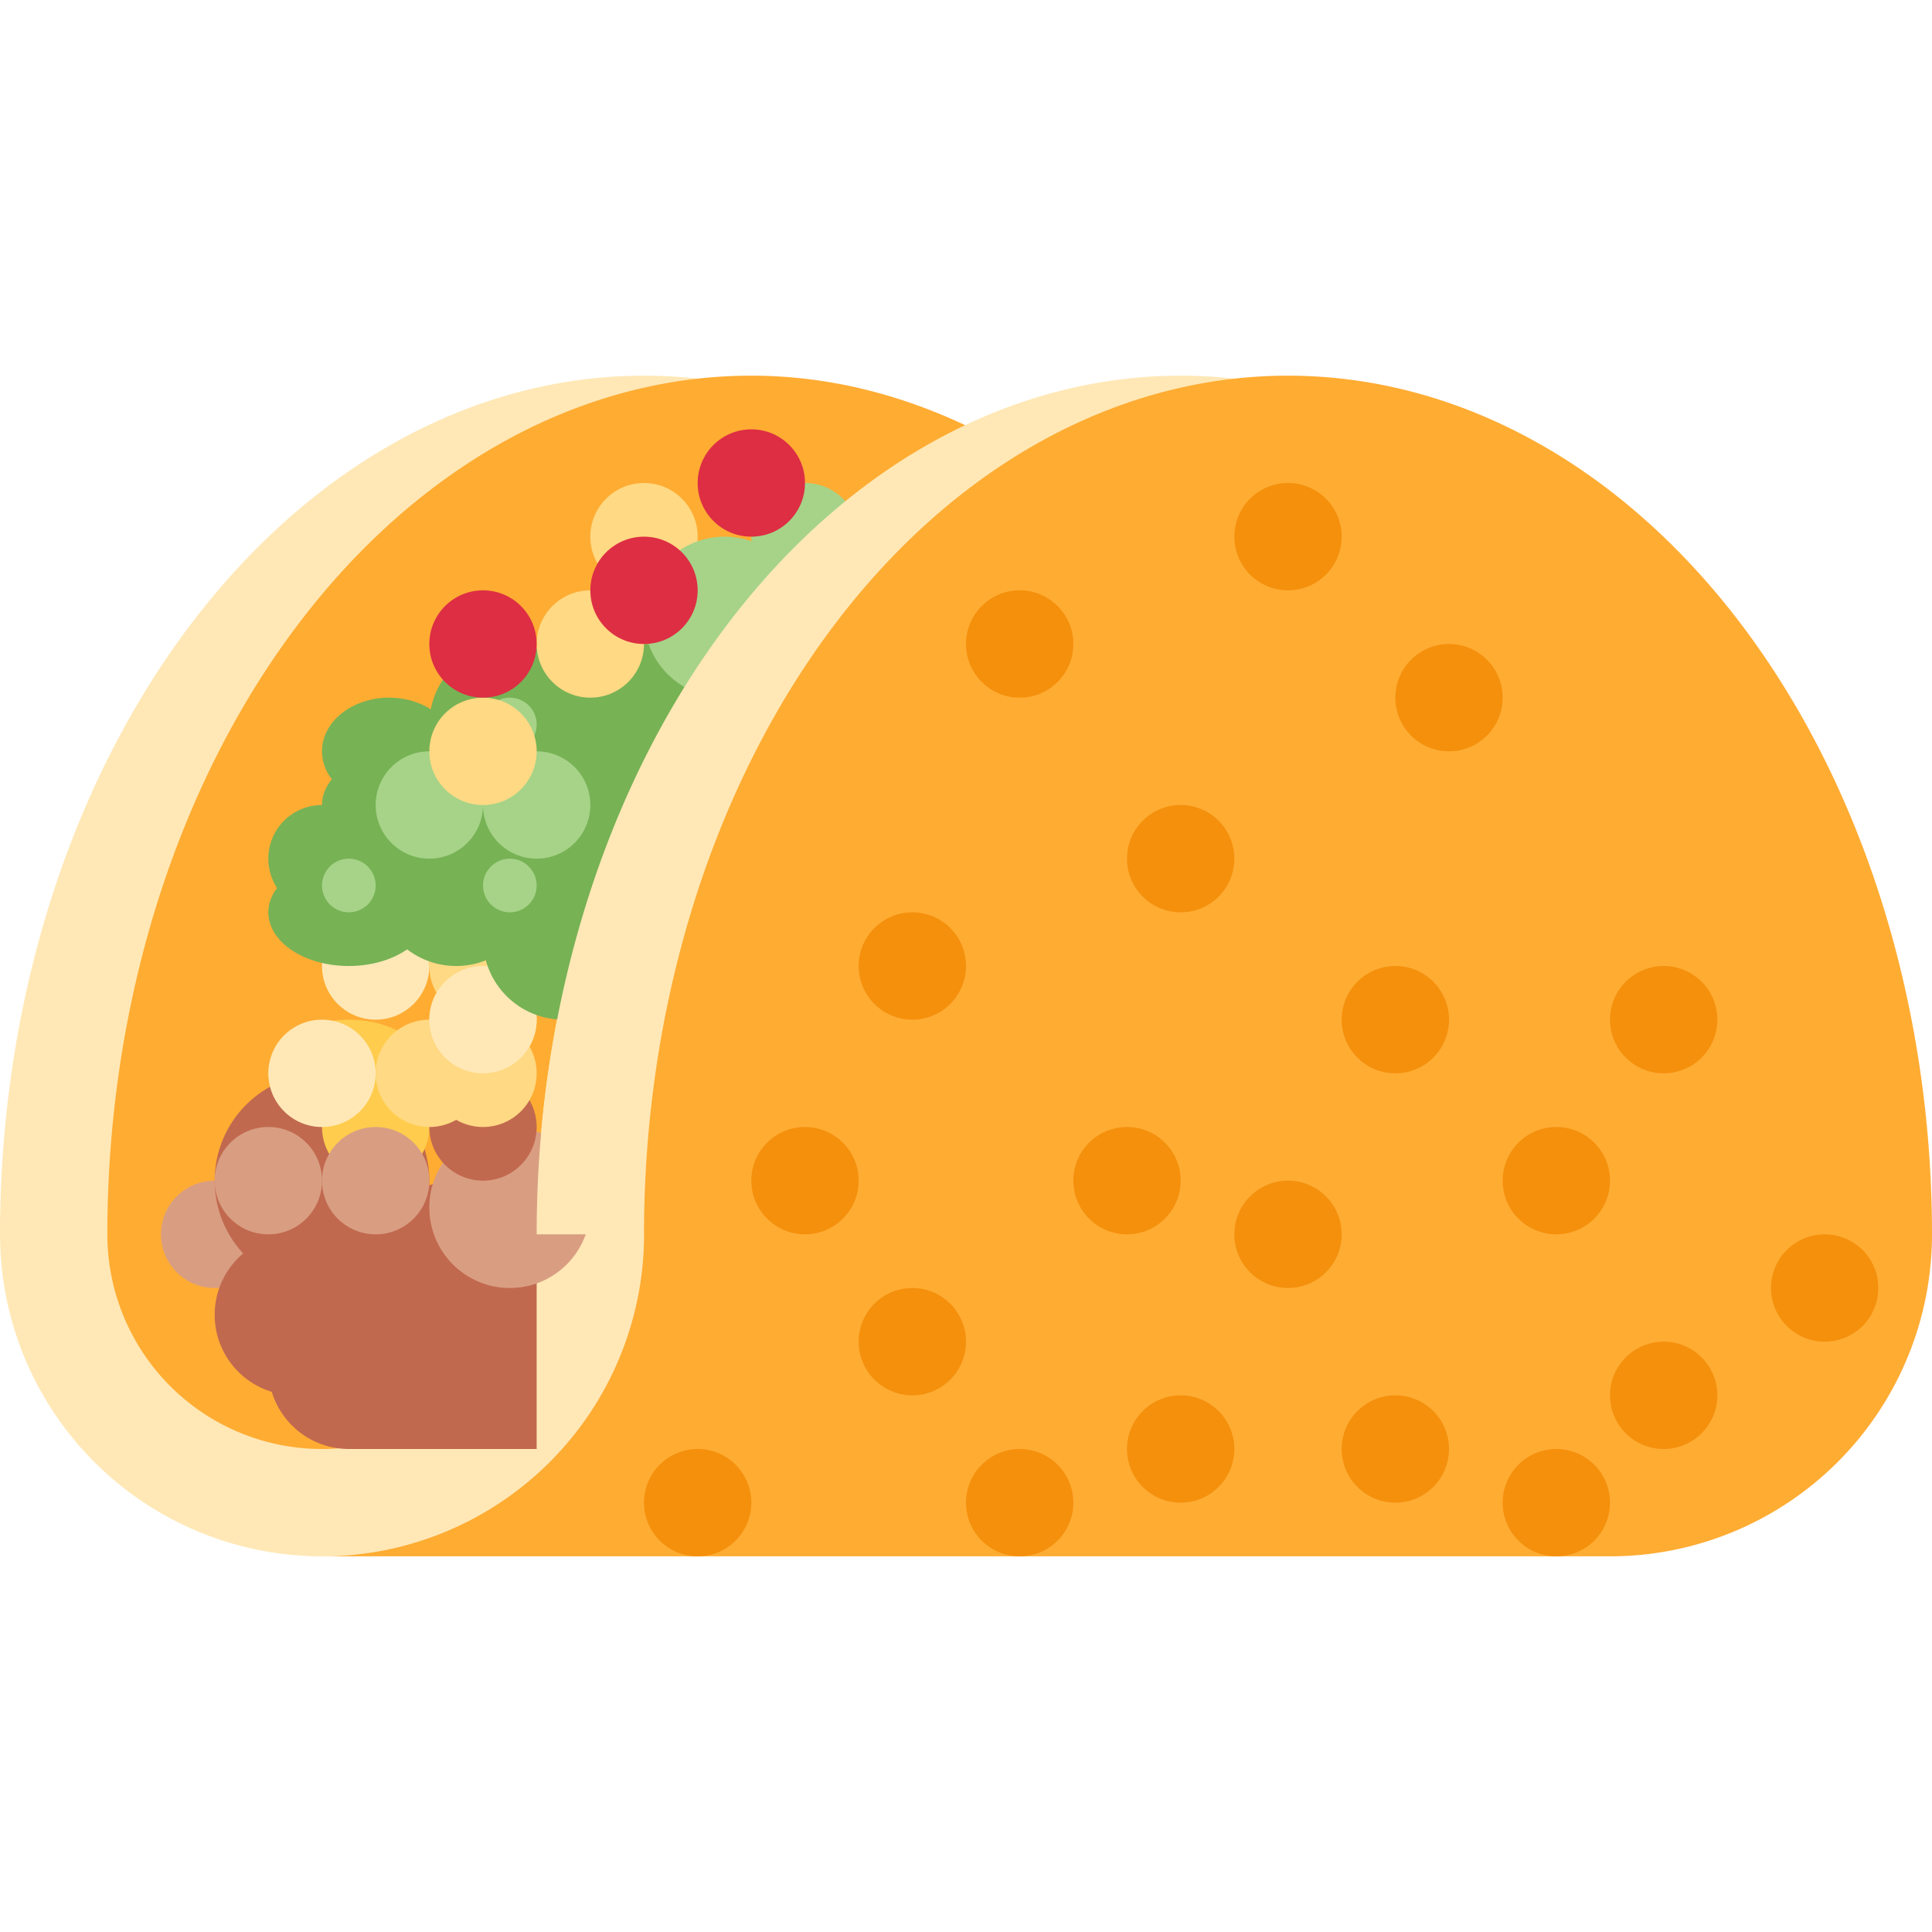 <svg xmlns="http://www.w3.org/2000/svg" viewBox="0 0 36 36">
	shell
	<g>
		<path d="M 0,23 a 12,16 0 01 24,0 h-24 Z" fill="#ffe8b6"/>
		<circle r="6" cx="6" cy="23" fill="#ffe8b6"/>
		<path d="M 14,7 c 1.405,0 2.747,0.338 4,0.93 c -4.657,2.199 -8,8.107 -8,15.07 a 4,4 0 01 -8,0 a 12,16 0 01 12,-16 Z" fill="#ffac33"/>
	</g>
	
	<g>
		<circle r="1" cx="4" cy="23" fill="#d99e82"/>
		
		<rect x="6.5" y="23.5" width="3.5" height="3.5" fill="#c1694f"/>
		<circle r="2" cx="6" cy="22" fill="#c1694f"/>
		<circle r="1.5" cx="5.5" cy="24.5" fill="#c1694f"/>
		<circle r="1.5" cx="6.5" cy="25.5" fill="#c1694f"/>
		<circle r="1.5" cx="8.5" cy="23.5" fill="#c1694f"/>
		
		<ellipse rx="1.5" ry="1" cx="6.5" cy="20" fill="#ffcc4d"/>
		<circle r="1" cx="7" cy="21" fill="#ffcc4d"/>
		<circle r="1" cx="5" cy="22" fill="#d99e82"/>
		<circle r="1" cx="7" cy="22" fill="#d99e82"/>
		<circle cx="9.5" cy="22.5" r="1.5" fill="#d99e82"/>
		<circle r="1" cx="9" cy="21" fill="#c1694f"/>
	</g>
	
	<g>
		<circle r="1" cx="8" cy="20" fill="#ffd983"/>
		<circle r="1" cx="9" cy="18" fill="#ffd983"/>
		<circle r="1" cx="9" cy="20" fill="#ffd983"/>
		<circle r="1" cx="9" cy="19" fill="#ffd983"/> hidden..
		<circle r="1" cx="9" cy="19" fill="#ffe8b6"/>
		<circle r="1" cx="7" cy="18" fill="#ffe8b6"/>
		<circle r="1" cx="6" cy="20" fill="#ffe8b6"/>
	</g>
	
	<g>		
		<!--<path d="M 10.5718,12.4526 c -0.272,-0.278 -0.651,-0.452 -1.071,-0.452 c -0.738,0 -1.348,0.533 -1.473,1.235 c -0.216,-0.14 -0.478,-0.235 -0.777,-0.235 c -0.691,0 -1.25,0.448 -1.25,1 c 0,0.19 0.084,0.358 0.199,0.51 c -0.123,0.145 -0.199,0.311 -0.199,0.49 c -0.553,0 -1,0.448 -1,1 c 0,0.202 0.074,0.379 0.178,0.536 c -0.11,0.14 -0.178,0.295 -0.178,0.463 c 0,0.553 0.671,1 1.5,1 c 0.43,0 0.815,-0.122 1.089,-0.316 c 0.253,0.196 0.566,0.316 0.911,0.316 c 0.197,0 0.385,-0.04 0.557,-0.11 c 0.163,0.603 0.691,1.042 1.331,1.092 c 0.495,-2.544 1.451,-4.835 2.739,-6.72 c -0.322,-0.164 -0.709,-0.261 -1.127,-0.261 c -0.561,0 -1.066,0.174 -1.429,0.452 Z"/> not sure about a couple of these.. -->
		<g fill="#77b255">
			<rect x="6.5" y="14.5" width="4" height="2.5"/>
			<ellipse rx="1.5" ry="1" cx="7.5" cy="15"/>
			<circle r="1.5" cx="10.5" cy="17.5"/>
			<circle r="1.5" cx="8.5" cy="16.5"/>
			<circle r="2.5" cx="12" cy="14.5"/>
			<circle r="1.5" cx="9.5" cy="13.5"/>
			<ellipse rx="1.5" ry="1" cx="6.5" cy="17"/>
			<circle r="1" cx="6" cy="16"/>
			<ellipse rx="1.25" ry="1" cx="7.25" cy="14"/>
		</g>
		
		<circle r="1" cx="8" cy="15" fill="#a6d388"/>
		<circle r="0.5" cx="9.5" cy="13.5" fill="#a6d388"/>
		<circle r="0.5" cx="6.5" cy="16.5" fill="#a6d388"/>
		<circle r="0.5" cx="9.5" cy="16.5" fill="#a6d388"/>
		<circle r="1" cx="10" cy="15" fill="#a6d388"/>
		<circle r="1" cx="11" cy="12" fill="#ffd983"/>
		<circle r="1" cx="12" cy="10" fill="#ffd983"/>
		<circle r="1" cx="9" cy="14" fill="#ffd983"/>
		<g fill="#a6d388">
			<circle cx="13.5" cy="11.5" r="1.5"/>
			<circle cx="15" cy="10" r="1"/>
		</g>
		<circle r="1" cx="9" cy="12" fill="#dd2e44"/>
		<circle r="1" cx="12" cy="11" fill="#dd2e44"/>
		<circle r="1" cx="14" cy="9"  fill="#dd2e44"/>
	</g>
	shell front
	<g>
		<path d="M 10,23 a 12,16 0 01 24,0 h-24 Z" fill="#ffe8b6"/>
		<path d="M 12,23 a 12,16 0 01 24,0 a 6,6 0 01 -6,6 h-24 a 6,6 0 00 6,-6 Z" fill="#ffac33"/>
		<g fill="#f4900c">
			<circle r="1" cx="17" cy="25"/>
			<circle r="1" cx="13" cy="28"/>
			<circle r="1" cx="19" cy="28"/>
			<circle r="1" cx="22" cy="27"/>
			<circle r="1" cx="26" cy="27"/>
			<circle r="1" cx="29" cy="28"/>
			<circle r="1" cx="31" cy="26"/>
			<circle r="1" cx="21" cy="22"/>
			<circle r="1" cx="15" cy="22"/>
			<circle r="1" cx="34" cy="24"/>
			<circle r="1" cx="17" cy="18"/>
			<circle r="1" cx="22" cy="16"/>
			<circle r="1" cx="19" cy="12"/>
			<circle r="1" cx="27" cy="13"/>
			<circle r="1" cx="24" cy="10"/>
			<circle r="1" cx="31" cy="19"/>
			<circle r="1" cx="26" cy="19"/>
			<circle r="1" cx="24" cy="23"/>
			<circle r="1" cx="29" cy="22"/>
		</g>
	</g>
</svg>
